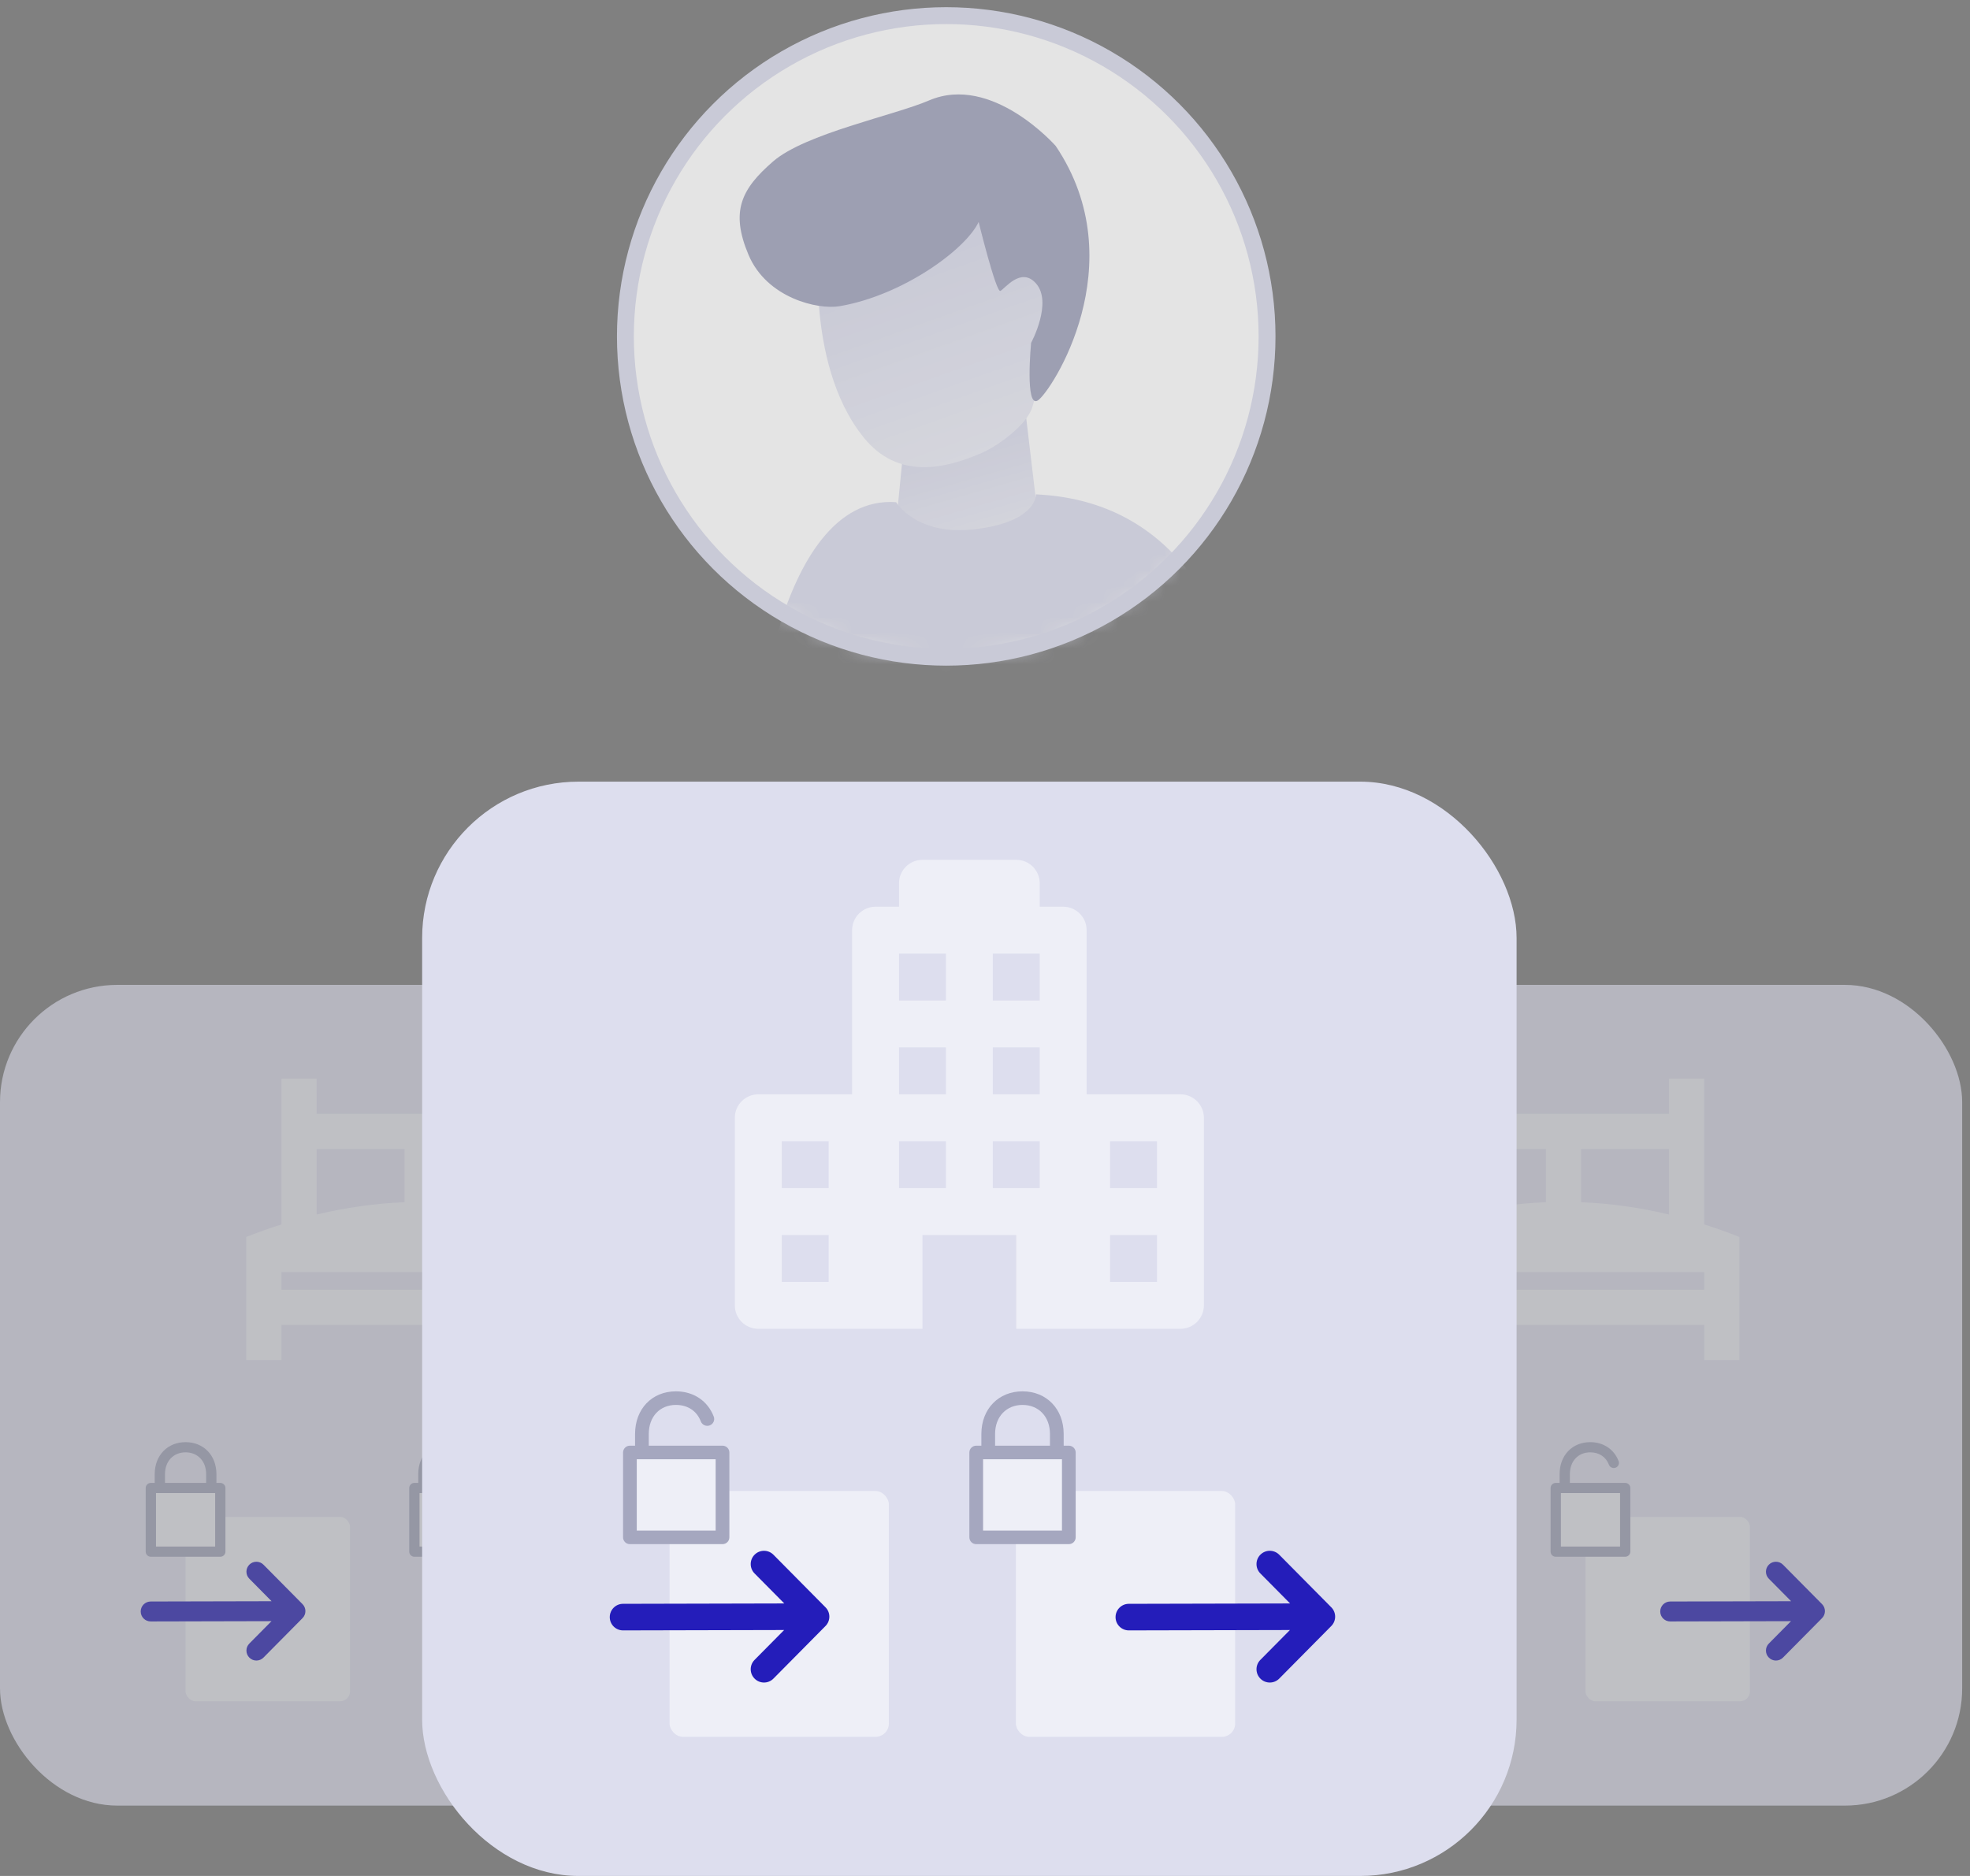 <?xml version="1.0" encoding="UTF-8"?>
<svg width="126px" height="120px" viewBox="0 0 126 120" version="1.1" xmlns="http://www.w3.org/2000/svg" xmlns:xlink="http://www.w3.org/1999/xlink">
    <rect x="0" y="0" width="126" height="120" fill="#808080" stroke="none"/>
    <!-- Generator: Sketch 52.5 (67469) - http://www.bohemiancoding.com/sketch -->
    <title>Group 2</title>
    <desc>Created with Sketch.</desc>
    <defs>
        <circle id="path-1" cx="20.52" cy="20.52" r="20.52"></circle>
        <linearGradient x1="45.166%" y1="-1.699%" x2="59.608%" y2="51.877%" id="linearGradient-3">
            <stop stop-color="#5DBBF7" offset="0%"></stop>
            <stop stop-color="#4499CE" offset="100%"></stop>
        </linearGradient>
        <linearGradient x1="72.343%" y1="100%" x2="50%" y2="23.545%" id="linearGradient-4">
            <stop stop-color="#EEEFF7" offset="0%"></stop>
            <stop stop-color="#DDDEEE" offset="100%"></stop>
        </linearGradient>
    </defs>
    <g id="ideas" stroke="none" stroke-width="1" fill="none" fill-rule="evenodd">
        <g id="home-1" transform="translate(-235, -1491)">
            <g id="Group-50" transform="translate(183, 1349)">
                <g id="Group-2" transform="translate(52, 143)">
                    <g id="Group-26" opacity="0.572" transform="translate(0, 62)">
                        <rect id="Rectangle" fill="#DDDEEE" x="0" y="0" width="52.5" height="52.5" rx="7.5"></rect>
                        <g id="Fill-590" transform="translate(15.75, 6)" fill="#EEEFF7">
                            <path d="M2.25,12.375 L20.25,12.375 L20.25,13.5 L2.25,13.5 L2.25,12.375 Z M4.5,4.5 L10.125,4.5 L10.125,7.903 C8.25,7.979 6.375,8.241 4.5,8.691 L4.5,4.5 Z M18,4.5 L18,8.691 C16.126,8.241 14.252,7.979 12.375,7.903 L12.375,4.5 L18,4.5 Z M20.25,9.324 L20.25,0 L18,0 L18,2.25 L4.5,2.25 L4.501,0 L2.25,0 L2.25,9.324 C1.5,9.564 0.751,9.825 0,10.125 L0,18 L2.25,18 L2.25,15.75 L20.25,15.75 L20.25,18 L22.5,18 L22.5,10.125 C21.75,9.825 21.002,9.564 20.25,9.324 L20.25,9.324 Z"></path>
                        </g>
                        <g id="Group-22" transform="translate(9, 29.25)">
                            <rect id="Rectangle-Copy-21" fill="#EEEFF7" x="19.406" y="4.781" width="10.519" height="11.794" rx="0.637"></rect>
                            <path d="M34.537,10.361 L32.039,7.839 C31.791,7.589 31.388,7.587 31.138,7.835 C30.887,8.082 30.885,8.486 31.133,8.736 L32.559,10.176 L24.823,10.194 C24.471,10.195 24.187,10.481 24.188,10.833 C24.188,11.185 24.473,11.469 24.825,11.469 L24.826,11.469 L32.552,11.451 L31.133,12.884 C30.885,13.134 30.887,13.538 31.138,13.785 C31.262,13.909 31.424,13.97 31.586,13.97 C31.75,13.97 31.914,13.907 32.039,13.781 L34.537,11.258 C34.783,11.01 34.783,10.61 34.537,10.361" id="Path-Copy" fill="#241DBA"></path>
                            <g id="Group-20" transform="translate(17.175, 0)">
                                <polygon id="lock-open-copy" fill="#EEEFF7" points="0.637 7.013 4.463 7.013 4.463 3.188 0.637 3.188"></polygon>
                                <path d="M0.658,6.68 L4.442,6.68 L4.442,3.258 L0.658,3.258 L0.658,6.68 Z M4.771,2.607 L1.234,2.607 L1.234,2.046 C1.234,1.212 1.765,0.652 2.538,0.652 C3.1,0.652 3.539,0.941 3.731,1.444 C3.795,1.613 3.988,1.698 4.158,1.634 C4.328,1.571 4.416,1.383 4.351,1.214 C4.062,0.454 3.376,0 2.537,0 C1.389,0 0.576,0.841 0.576,2.046 L0.576,2.607 L0.329,2.607 C0.147,2.607 0,2.754 0,2.934 L0,7.005 C0,7.185 0.147,7.331 0.329,7.331 L4.771,7.331 C4.953,7.331 5.1,7.185 5.1,7.005 L5.1,2.934 C5.1,2.754 4.953,2.607 4.771,2.607 L4.771,2.607 Z" id="lock-open" fill="#A5A7BF"></path>
                            </g>
                            <rect id="Rectangle" fill="#EEEFF7" x="2.869" y="4.781" width="10.519" height="11.794" rx="0.637"></rect>
                            <path d="M10.349,10.361 L7.852,7.839 C7.604,7.589 7.2,7.587 6.95,7.835 C6.7,8.082 6.698,8.486 6.946,8.736 L8.371,10.176 L0.636,10.194 C0.284,10.195 -0.001,10.481 2.40098134e-06,10.833 C0.001,11.185 0.286,11.469 0.638,11.469 L0.639,11.469 L8.365,11.451 L6.946,12.884 C6.698,13.134 6.7,13.538 6.95,13.785 C7.074,13.909 7.237,13.97 7.399,13.97 C7.563,13.97 7.727,13.907 7.852,13.781 L10.349,11.258 C10.596,11.01 10.596,10.61 10.349,10.361" id="Path-Copy-2" fill="#241DBA"></path>
                            <g id="Group-17" transform="translate(0.319, 0)">
                                <polygon id="lock-open-copy-2" fill="#EEEFF7" points="0.637 7.013 4.463 7.013 4.463 3.188 0.637 3.188"></polygon>
                                <path d="M0.658,6.68 L4.442,6.68 L4.442,3.258 L0.658,3.258 L0.658,6.68 Z M1.234,2.046 C1.234,1.212 1.778,0.652 2.55,0.652 C3.322,0.652 3.866,1.212 3.866,2.046 L3.866,2.607 L1.234,2.607 L1.234,2.046 Z M4.771,2.607 L4.524,2.607 L4.524,2.046 C4.524,0.841 3.698,0 2.55,0 C1.402,0 0.576,0.841 0.576,2.046 L0.576,2.607 L0.329,2.607 C0.147,2.607 0,2.754 0,2.934 L0,7.005 C0,7.185 0.147,7.331 0.329,7.331 L4.771,7.331 C4.953,7.331 5.1,7.185 5.1,7.005 L5.1,2.934 C5.1,2.754 4.953,2.607 4.771,2.607 L4.771,2.607 Z" id="lock" fill="#A5A7BF"></path>
                            </g>
                        </g>
                    </g>
                    <g id="Group-26-Copy-2" opacity="0.572" transform="translate(73, 62)">
                        <rect id="Rectangle" fill="#DDDEEE" x="0" y="0" width="52.5" height="52.5" rx="7.5"></rect>
                        <g id="Fill-590" transform="translate(15.75, 6)" fill="#EEEFF7">
                            <path d="M2.25,12.375 L20.25,12.375 L20.25,13.5 L2.25,13.5 L2.25,12.375 Z M4.5,4.5 L10.125,4.5 L10.125,7.903 C8.25,7.979 6.375,8.241 4.5,8.691 L4.5,4.5 Z M18,4.5 L18,8.691 C16.126,8.241 14.252,7.979 12.375,7.903 L12.375,4.5 L18,4.5 Z M20.25,9.324 L20.25,0 L18,0 L18,2.25 L4.5,2.25 L4.501,0 L2.25,0 L2.25,9.324 C1.5,9.564 0.751,9.825 0,10.125 L0,18 L2.25,18 L2.25,15.75 L20.25,15.75 L20.25,18 L22.5,18 L22.5,10.125 C21.75,9.825 21.002,9.564 20.25,9.324 L20.25,9.324 Z"></path>
                        </g>
                        <g id="Group-22" transform="translate(9, 29.25)">
                            <rect id="Rectangle-Copy-21" fill="#EEEFF7" x="19.406" y="4.781" width="10.519" height="11.794" rx="0.637"></rect>
                            <path d="M34.537,10.361 L32.039,7.839 C31.791,7.589 31.388,7.587 31.138,7.835 C30.887,8.082 30.885,8.486 31.133,8.736 L32.559,10.176 L24.823,10.194 C24.471,10.195 24.187,10.481 24.188,10.833 C24.188,11.185 24.473,11.469 24.825,11.469 L24.826,11.469 L32.552,11.451 L31.133,12.884 C30.885,13.134 30.887,13.538 31.138,13.785 C31.262,13.909 31.424,13.97 31.586,13.97 C31.75,13.97 31.914,13.907 32.039,13.781 L34.537,11.258 C34.783,11.01 34.783,10.61 34.537,10.361" id="Path-Copy" fill="#241DBA"></path>
                            <g id="Group-20" transform="translate(17.175, 0)">
                                <polygon id="lock-open-copy" fill="#EEEFF7" points="0.637 7.013 4.463 7.013 4.463 3.188 0.637 3.188"></polygon>
                                <path d="M0.658,6.68 L4.442,6.68 L4.442,3.258 L0.658,3.258 L0.658,6.68 Z M4.771,2.607 L1.234,2.607 L1.234,2.046 C1.234,1.212 1.765,0.652 2.538,0.652 C3.1,0.652 3.539,0.941 3.731,1.444 C3.795,1.613 3.988,1.698 4.158,1.634 C4.328,1.571 4.416,1.383 4.351,1.214 C4.062,0.454 3.376,0 2.537,0 C1.389,0 0.576,0.841 0.576,2.046 L0.576,2.607 L0.329,2.607 C0.147,2.607 0,2.754 0,2.934 L0,7.005 C0,7.185 0.147,7.331 0.329,7.331 L4.771,7.331 C4.953,7.331 5.1,7.185 5.1,7.005 L5.1,2.934 C5.1,2.754 4.953,2.607 4.771,2.607 L4.771,2.607 Z" id="lock-open" fill="#A5A7BF"></path>
                            </g>
                            <rect id="Rectangle" fill="#EEEFF7" x="2.869" y="4.781" width="10.519" height="11.794" rx="0.637"></rect>
                            <path d="M10.349,10.361 L7.852,7.839 C7.604,7.589 7.2,7.587 6.95,7.835 C6.7,8.082 6.698,8.486 6.946,8.736 L8.371,10.176 L0.636,10.194 C0.284,10.195 -0.001,10.481 2.40098134e-06,10.833 C0.001,11.185 0.286,11.469 0.638,11.469 L0.639,11.469 L8.365,11.451 L6.946,12.884 C6.698,13.134 6.7,13.538 6.95,13.785 C7.074,13.909 7.237,13.97 7.399,13.97 C7.563,13.97 7.727,13.907 7.852,13.781 L10.349,11.258 C10.596,11.01 10.596,10.61 10.349,10.361" id="Path-Copy-2" fill="#241DBA"></path>
                            <g id="Group-17" transform="translate(0.319, 0)">
                                <polygon id="lock-open-copy-2" fill="#EEEFF7" points="0.637 7.013 4.463 7.013 4.463 3.188 0.637 3.188"></polygon>
                                <path d="M0.658,6.68 L4.442,6.68 L4.442,3.258 L0.658,3.258 L0.658,6.68 Z M1.234,2.046 C1.234,1.212 1.778,0.652 2.55,0.652 C3.322,0.652 3.866,1.212 3.866,2.046 L3.866,2.607 L1.234,2.607 L1.234,2.046 Z M4.771,2.607 L4.524,2.607 L4.524,2.046 C4.524,0.841 3.698,0 2.55,0 C1.402,0 0.576,0.841 0.576,2.046 L0.576,2.607 L0.329,2.607 C0.147,2.607 0,2.754 0,2.934 L0,7.005 C0,7.185 0.147,7.331 0.329,7.331 L4.771,7.331 C4.953,7.331 5.1,7.185 5.1,7.005 L5.1,2.934 C5.1,2.754 4.953,2.607 4.771,2.607 L4.771,2.607 Z" id="lock" fill="#A5A7BF"></path>
                            </g>
                        </g>
                    </g>
                    <g id="Group-25" transform="translate(27, 49)">
                        <rect id="Rectangle-Copy-37" fill="#DDDEEE" x="0" y="0" width="70" height="70" rx="10"></rect>
                        <g id="Group-23" transform="translate(12, 39)">
                            <rect id="Rectangle-Copy-21" fill="#EEEFF7" x="25.975" y="6.375" width="14.025" height="15.725" rx="0.85"></rect>
                            <path d="M46.149,13.815 L42.819,10.452 C42.488,10.118 41.95,10.116 41.617,10.446 C41.283,10.776 41.281,11.315 41.611,11.648 L43.512,13.568 L33.198,13.592 C32.728,13.593 32.349,13.975 32.35,14.444 C32.351,14.913 32.731,15.292 33.2,15.292 L33.202,15.292 L43.503,15.268 L41.611,17.179 C41.281,17.512 41.283,18.05 41.617,18.38 C41.782,18.545 41.999,18.627 42.215,18.627 C42.434,18.627 42.653,18.543 42.819,18.375 L46.149,15.011 C46.477,14.68 46.477,14.146 46.149,13.815" id="Path-Copy" fill="#241DBA"></path>
                            <rect id="Rectangle" fill="#EEEFF7" x="3.825" y="6.375" width="14.025" height="15.725" rx="0.85"></rect>
                            <path d="M13.799,13.815 L10.469,10.452 C10.138,10.118 9.6,10.116 9.267,10.446 C8.933,10.776 8.931,11.315 9.261,11.648 L11.162,13.568 L0.848,13.592 C0.378,13.593 -0.001,13.975 3.20130889e-06,14.444 C0.001,14.913 0.381,15.292 0.85,15.292 L0.852,15.292 L11.153,15.268 L9.261,17.179 C8.931,17.512 8.933,18.05 9.267,18.38 C9.432,18.545 9.649,18.627 9.865,18.627 C10.084,18.627 10.303,18.543 10.469,18.375 L13.799,15.011 C14.127,14.68 14.127,14.146 13.799,13.815" id="Path-Copy-2" fill="#241DBA"></path>
                            <g id="Group-17" transform="translate(23, 0)">
                                <polygon id="lock-open-copy-2" fill="#EEEFF7" points="0.85 9.35 5.95 9.35 5.95 4.25 0.85 4.25"></polygon>
                                <path d="M0.877,8.906 L5.923,8.906 L5.923,4.344 L0.877,4.344 L0.877,8.906 Z M1.645,2.728 C1.645,1.616 2.37,0.869 3.4,0.869 C4.43,0.869 5.155,1.616 5.155,2.728 L5.155,3.476 L1.645,3.476 L1.645,2.728 Z M6.361,3.476 L6.032,3.476 L6.032,2.728 C6.032,1.122 4.93,0 3.4,0 C1.87,0 0.768,1.122 0.768,2.728 L0.768,3.476 L0.439,3.476 C0.196,3.476 0,3.672 0,3.912 L0,9.341 C0,9.58 0.196,9.775 0.439,9.775 L6.361,9.775 C6.604,9.775 6.8,9.58 6.8,9.341 L6.8,3.912 C6.8,3.672 6.604,3.476 6.361,3.476 L6.361,3.476 Z" id="lock" fill="#A5A7BF"></path>
                            </g>
                            <g id="Group-20" transform="translate(0.85, 0)">
                                <polygon id="lock-open-copy" fill="#EEEFF7" points="0.85 9.35 5.95 9.35 5.95 4.25 0.85 4.25"></polygon>
                                <path d="M0.877,8.906 L5.923,8.906 L5.923,4.344 L0.877,4.344 L0.877,8.906 Z M6.361,3.476 L1.645,3.476 L1.645,2.728 C1.645,1.616 2.354,0.869 3.383,0.869 C4.134,0.869 4.719,1.254 4.975,1.926 C5.06,2.15 5.317,2.263 5.544,2.179 C5.771,2.094 5.887,1.843 5.802,1.619 C5.416,0.605 4.502,0 3.382,0 C1.852,0 0.768,1.122 0.768,2.728 L0.768,3.476 L0.439,3.476 C0.196,3.476 0,3.672 0,3.912 L0,9.341 C0,9.58 0.196,9.775 0.439,9.775 L6.361,9.775 C6.604,9.775 6.8,9.58 6.8,9.341 L6.8,3.912 C6.8,3.672 6.604,3.476 6.361,3.476 L6.361,3.476 Z" id="lock-open" fill="#A5A7BF"></path>
                            </g>
                        </g>
                        <g id="Fill-537" transform="translate(20, 5)" fill="#EEEFF7">
                            <path d="M27,21 L24,21 L24,18 L27,18 L27,21 Z M27,27 L24,27 L24,24 L27,24 L27,27 Z M19.5,9 L16.5,9 L16.5,6 L19.5,6 L19.5,9 Z M19.5,15 L16.5,15 L16.5,12 L19.5,12 L19.5,15 Z M19.5,21 L16.5,21 L16.5,18 L19.5,18 L19.5,21 Z M13.5,9 L10.5,9 L10.5,6 L13.5,6 L13.5,9 Z M13.5,15 L10.5,15 L10.5,12 L13.5,12 L13.5,15 Z M13.5,21 L10.5,21 L10.5,18 L13.5,18 L13.5,21 Z M6,21 L3,21 L3,18 L6,18 L6,21 Z M6,27 L3,27 L3,24 L6,24 L6,27 Z M28.5,15 L22.5,15 L22.5,4.5 C22.5,3.674 21.829,3 21,3 L19.5,3 L19.5,1.5 C19.5,0.673 18.829,0 18,0 L12,0 C11.172,0 10.5,0.673 10.5,1.5 L10.5,3 L9,3 C8.172,3 7.5,3.674 7.5,4.5 L7.5,15 L1.5,15 C0.672,15 0,15.674 0,16.5 L0,28.5 C0,29.329 0.672,30 1.5,30 L12,30 L12,24 L18,24 L18,30 L28.5,30 C29.329,30 30,29.329 30,28.5 L30,16.5 C30,15.674 29.329,15 28.5,15 L28.5,15 Z"></path>
                        </g>
                    </g>
                    <g id="Group-Copy-7" transform="translate(40, 0)" opacity="0.784">
                        <g id="Group-Copy-6">
                            <mask id="mask-2" fill="white">
                                <use xlink:href="#path-1"></use>
                            </mask>
                            <use id="Mask" stroke="#DDDEEE" stroke-width="1.08" fill="#FFFFFF" xlink:href="#path-1"></use>
                            <g id="Group-Copy-2" mask="url(#mask-2)">
                                <g transform="translate(7.2, 5.04)">
                                    <path d="M3.647,70.412 C3.647,70.412 1.693,53.83 1.275,49.542 C1.094,47.683 1.587,42.178 1.587,42.178 C2.367,40.688 2.223,43.32 3.784,43.941 L8.597,45.678 L7.296,70.412 C7.296,70.412 6.982,74.482 8.597,76.246 C11.701,79.635 4.711,86.924 3.784,80.218 C3.511,78.244 3.256,74.062 3.647,73.442 C4.037,72.945 3.647,70.412 3.647,70.412 Z" id="Fill-1" fill="#F6B690"></path>
                                    <path d="M26.618,66.438 C26.618,66.438 24.665,49.856 24.247,45.568 C24.065,43.709 24.559,38.204 24.559,38.204 C25.339,36.714 25.195,39.346 26.756,39.966 L31.568,41.704 L30.268,66.438 C30.268,66.438 29.953,70.508 31.568,72.272 C34.673,75.661 27.683,82.95 26.756,76.244 C26.483,74.27 26.228,70.088 26.618,69.468 C27.009,68.971 26.618,66.438 26.618,66.438 Z" id="Fill-1-Copy" fill="#F6B690"></path>
                                    <path d="M29.888,120.96 L24.12,120.96 L14.224,81.291 L14.281,120.96 L8.117,120.96 C8.117,120.96 -0.204,74.839 5.395,63.336 L26.156,63.336 C26.212,63.392 27.004,71.809 29.888,120.96 Z" id="Fill-2" fill="url(#linearGradient-3)"></path>
                                    <polygon id="Fill-3" fill="url(#linearGradient-4)" points="18.397 20.367 19.514 29.805 9.88 29.805 10.598 22.546"></polygon>
                                    <path d="M10.115,26.083 C10.115,26.083 11.388,28.244 15.113,27.818 C18.838,27.392 19.063,25.845 19.056,25.583 C27.204,25.958 32.05,32.125 33.593,44.085 L26.212,44.085 C26.957,54.518 26.957,61.846 26.212,66.069 L4.433,66.069 L6.104,47.163 L1.342,44.085 C0.721,42.471 2.346,25.524 10.115,26.083 Z" id="Fill-4" fill="#DDDEEE"></path>
                                    <path d="M18.83,19.995 C18.496,21.117 16.651,22.48 15.558,22.95 C13.237,23.947 10.235,24.667 8.041,21.943 C6.032,19.465 5.409,16.065 5.21,13.869 C5.058,12.548 5.666,11.309 6.681,10.465 C8.985,8.66 13.261,5.599 14.234,5.996 C15.109,6.353 17.771,9.04 19.461,10.759 C20.364,11.756 20.681,13.087 20.405,14.346 L18.83,19.995 Z" id="Fill-8" fill="url(#linearGradient-4)"></path>
                                    <path d="M15.393,8.159 C15.393,8.159 16.507,12.687 16.782,12.569 C17.056,12.452 18.082,11.014 19.045,12.071 C20.158,13.292 18.749,15.891 18.749,15.891 C18.749,15.891 18.344,20.098 19.177,19.577 C20.01,19.057 25.408,10.845 20.322,3.296 C20.322,3.296 16.248,-1.347 12.213,0.388 C9.998,1.341 4.312,2.501 2.254,4.28 C0.195,6.059 -0.492,7.493 0.674,10.259 C1.841,13.025 5.106,13.787 6.504,13.546 C10.578,12.844 14.586,9.894 15.393,8.159 Z" id="Fill-9" fill="#A5A7BF"></path>
                                </g>
                            </g>
                        </g>
                    </g>
                </g>
            </g>
        </g>
    </g>
</svg>
